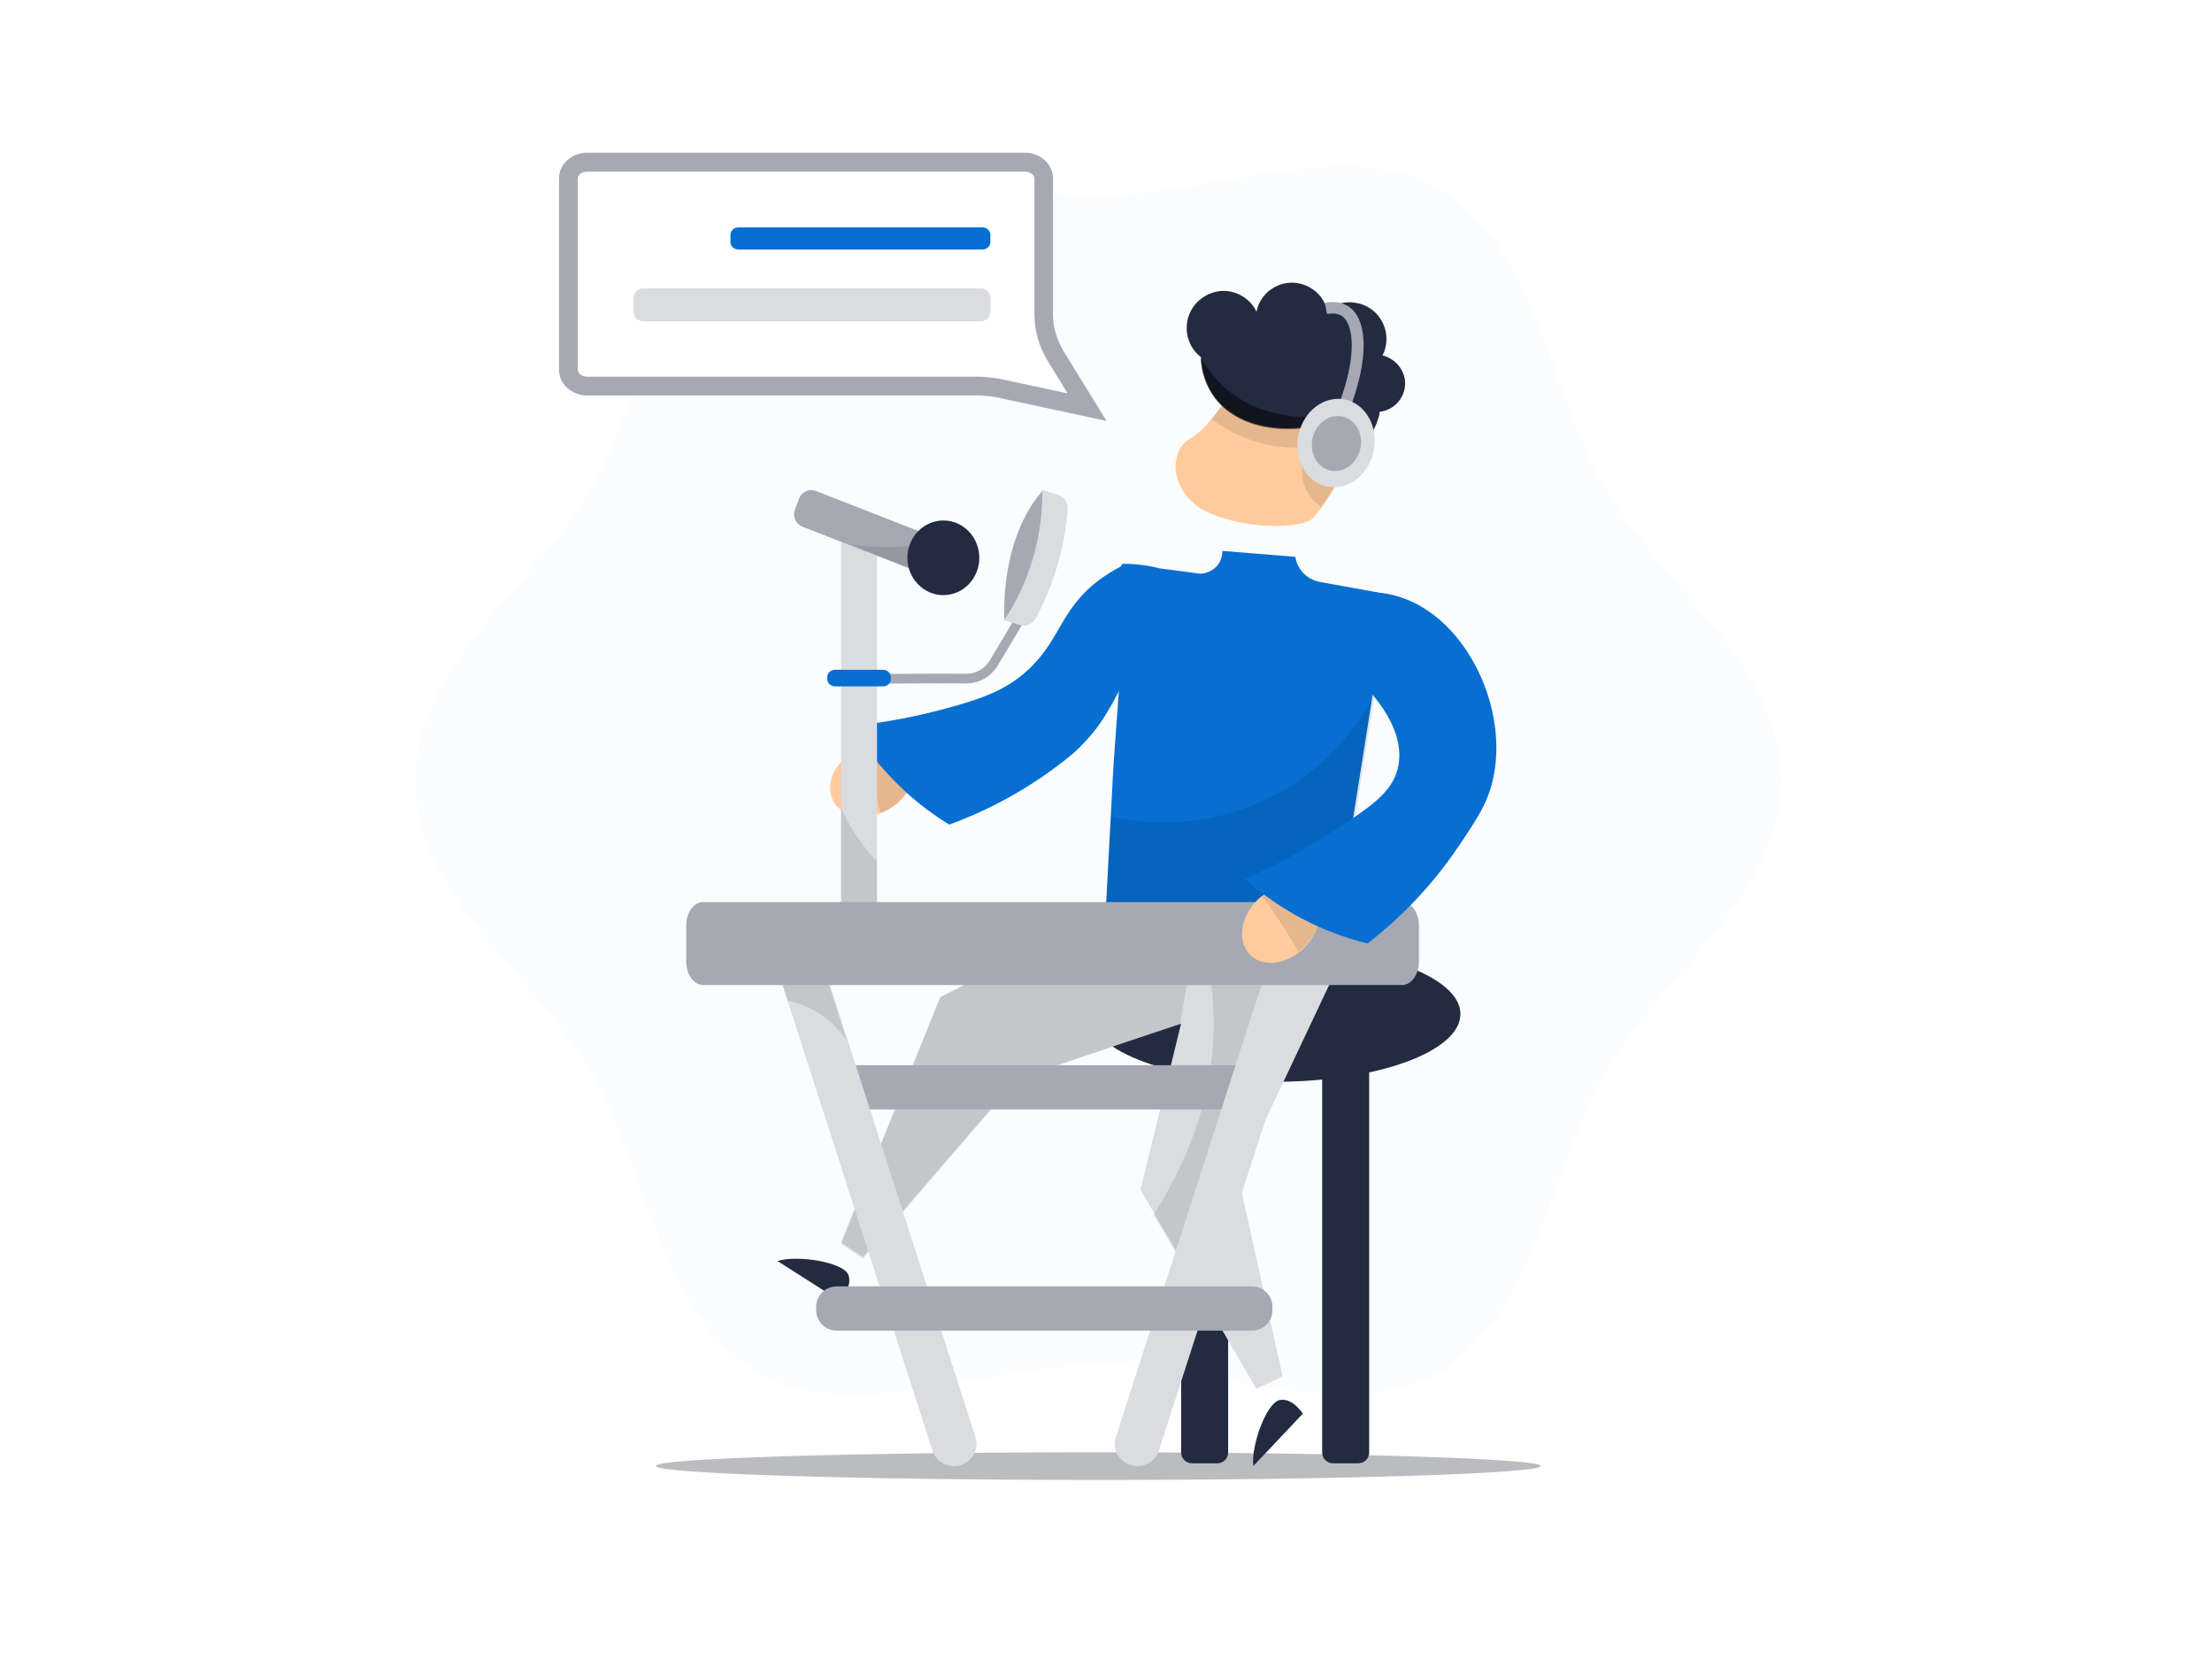 <svg xmlns="http://www.w3.org/2000/svg" width="800" height="600" fill="none" viewBox="0 0 800 600">
    <style>
        :where(.theme-dark, [data-theme="dark"]) .tblr-illustrations-podcast-a { fill: black; opacity: 0.07; } :where(.theme-dark, [data-theme="dark"]) .tblr-illustrations-podcast-b { fill: #1D2535; } :where(.theme-dark, [data-theme="dark"]) .tblr-illustrations-podcast-c { fill: #454C5E; } :where(.theme-dark, [data-theme="dark"]) .tblr-illustrations-podcast-d { fill: #232B41; }
        @media (prefers-color-scheme: dark) { .tblr-illustrations-podcast-a { fill: black; opacity: 0.07; } .tblr-illustrations-podcast-b { fill: #1D2535; } .tblr-illustrations-podcast-c { fill: #454C5E; } .tblr-illustrations-podcast-d { fill: #232B41; } }
    </style>
    <path d="M150.18 282.24C150.18 323.95 194.306 354.294 213.871 388.03C233.974 422.856 238.884 475.92 273.63 496.112C307.385 515.653 355.445 493.821 397.18 493.821C438.914 493.821 486.974 515.653 520.73 496.112C555.463 476.02 560.385 422.856 580.488 388.03C600.04 354.294 644.18 324.05 644.18 282.24C644.18 240.43 599.94 210.186 580.488 176.45C560.385 141.624 555.475 88.46 520.73 68.368C486.974 48.827 438.914 70.659 397.18 70.659C355.445 70.659 307.385 48.827 273.63 68.368C238.784 88.46 233.974 141.624 213.871 176.45C194.319 210.298 150.192 240.53 150.192 282.24" fill="#066FD1" style="fill: #066FD1; fill: #066FD1;" opacity="0.02" class="tblr-illustrations-podcast-a"/>
    <path d="M557.18 530.18C557.18 532.932 485.528 535.24 397.18 535.24C308.832 535.24 237.18 532.944 237.18 530.18C237.18 527.415 308.832 525.24 397.18 525.24C485.528 525.24 557.18 527.536 557.18 530.18Z" fill="#D6D8E2" opacity="0.5" class="tblr-illustrations-podcast-b"/>
    <path d="M557.18 530.18C557.18 532.932 485.528 535.24 397.18 535.24C308.832 535.24 237.18 532.944 237.18 530.18C237.18 527.415 308.832 525.24 397.18 525.24C485.528 525.24 557.18 527.536 557.18 530.18Z" fill="black" opacity="0.2"/>
    <path d="M440.168 367.24H431.191C428.976 367.24 427.18 368.98 427.18 371.126V525.354C427.18 527.5 428.976 529.24 431.191 529.24H440.168C442.384 529.24 444.18 527.5 444.18 525.354V371.126C444.18 368.98 442.384 367.24 440.168 367.24Z" fill="#232B41" class="tblr-illustrations-podcast-c"/>
    <path d="M491.168 367.24H482.191C479.976 367.24 478.18 368.98 478.18 371.126V525.354C478.18 527.5 479.976 529.24 482.191 529.24H491.168C493.384 529.24 495.18 527.5 495.18 525.354V371.126C495.18 368.98 493.384 367.24 491.168 367.24Z" fill="#232B41" class="tblr-illustrations-podcast-c"/>
    <path d="M461.18 391.24C498.183 391.24 528.18 380.271 528.18 366.74C528.18 353.209 498.183 342.24 461.18 342.24C424.177 342.24 394.18 353.209 394.18 366.74C394.18 380.271 424.177 391.24 461.18 391.24Z" fill="#232B41" class="tblr-illustrations-podcast-c"/>
    <path d="M377.348 177.252C377.348 177.252 362.363 191.254 363.215 224.24L380.18 208.884L379.804 189.092L377.335 177.24L377.348 177.252Z" fill="#A6A9B3"/>
    <path d="M447.877 425.809C453.21 449.802 458.53 473.807 463.875 497.776C460.695 499.26 457.528 500.756 454.349 502.24C445.786 487.525 437.211 472.797 428.649 458.057C424.993 451.797 421.326 445.512 417.683 439.227C415.955 436.246 414.203 433.254 412.475 430.273C417.37 410.258 422.252 390.243 427.147 370.215C407.443 376.825 387.739 383.422 368.023 390.019C349.408 411.542 330.768 433.066 312.141 454.578C309.5 452.82 306.846 451.061 304.18 449.303C316.135 419.736 328.115 390.193 340.07 360.626C361.538 349.814 383.02 339.027 404.488 328.24C409.646 329.599 414.816 330.946 419.999 332.318L435.484 336.396L454.311 341.209L459.431 342.519L484.18 348.866C472.087 374.53 459.969 400.169 447.864 425.809H447.877Z" fill="#DADCE0"/>
    <path d="M453.267 530.24L471.18 511.279C471.18 511.279 467.565 505.432 462.828 506.335C458.091 507.237 452.407 522.762 453.267 530.228" fill="#232B41" class="tblr-illustrations-podcast-c"/>
    <path d="M281.18 456.056L303.43 470.24C303.43 470.24 308.587 465.558 306.805 461.027C305.023 456.497 288.471 453.791 281.18 456.056Z" fill="#232B41" class="tblr-illustrations-podcast-c"/>
    <path d="M496.18 144.589C494.855 148.249 492.982 153.829 490.658 160.266L489.284 163.51C486.248 170.743 482.4 177.382 477.803 183.731L475.03 187.215C471.482 191.204 452.356 191.772 437.752 185.713C423.148 179.654 422.098 163.22 430.331 158.764C433.304 156.833 435.978 154.422 438.064 151.607C441.15 147.921 443.898 143.895 446.259 139.792C447.721 137.394 448.57 135.943 448.57 135.943L463.349 129.24L491.732 137.634C490.033 142.43 490.433 146.205 491.795 146.773C493.157 147.341 495.83 144.93 496.167 144.602L496.18 144.589Z" fill="#FFCB9D" style="fill: #FFCB9D; fill: #FFCB9D;"/>
    <path d="M438.18 151.633C441.555 154.097 446.869 157.501 454.208 159.742C461.41 161.958 467.711 162.107 471.799 161.921C471.462 163.456 471.162 164.855 471.112 166.316C470.737 168.644 470.774 170.922 471.074 173.249C471.562 175.354 472.325 177.396 473.562 179.13C474.675 180.838 476.125 182.212 477.788 183.24C482.364 177.149 486.24 170.501 489.278 163.407L490.653 160.225C493.104 153.936 494.979 148.464 496.18 144.849C495.842 145.171 493.592 148.03 492.129 147.312C491.904 147.127 491.541 146.916 491.466 146.631C490.691 145.257 490.691 142.187 492.066 138.349L491.679 138.262L463.635 130.24L448.819 136.938C448.819 136.938 446.694 140.491 446.506 140.714C445.706 141.877 444.519 143.623 442.331 146.223L442.306 146.347L438.192 151.608L438.18 151.633Z" fill="black" opacity="0.1"/>
    <path d="M429.283 120.252C429.722 123.866 431.479 126.952 434.376 129.211C434.602 134.405 436.232 139.361 439.255 143.526C447.296 154.479 464.932 158.03 482.894 151.907L482.995 152.07L482.97 152.196C482.505 153.714 482.167 155.27 481.602 156.637C481.489 157.152 481.276 157.516 481.163 158.03L481.05 158.544C479.445 161.581 478.203 164.83 477.112 167.979C476.798 170.075 476.986 172.283 477.915 174.24C479.357 171.304 481.402 168.77 484.098 166.925C485.039 166.323 486.093 165.871 487.134 165.42C492.528 162.396 496.579 157.453 498.411 151.493C498.712 150.74 498.9 149.837 498.937 149.034L499.101 148.934C504.82 148.143 508.772 143.049 508.107 137.353C507.429 133.012 504.243 129.612 500.004 128.558C503.303 122.097 500.706 114.092 494.246 110.792C491.926 109.613 489.191 109.149 486.57 109.4C484.073 109.676 481.828 110.667 480.009 112.172C478.278 105.172 471.091 100.893 464.079 102.625C459.212 103.867 455.386 107.781 454.446 112.712C451.912 107.555 446.455 104.619 440.899 105.31C433.485 106.414 428.43 112.888 429.271 120.24L429.283 120.252Z" fill="#232B41" class="tblr-illustrations-podcast-c"/>
    <path d="M434.18 129.253C434.409 134.509 436.065 139.524 439.136 143.74C447.304 154.824 465.219 158.418 483.465 152.221L483.567 152.386L483.541 152.513C485.822 151.498 488.128 150.355 490.18 149.149L490.014 149.25C485.86 149.999 460.95 155.84 443.163 140.362C439.608 137.125 436.588 133.328 434.18 129.24V129.253Z" fill="black" opacity="0.5"/>
    <path d="M407.078 216.669C405.172 208.669 404.834 204.418 406.025 203.917C406.175 203.854 406.363 203.854 406.564 203.917V203.879C406.664 203.892 406.764 203.904 406.865 203.917C410.839 203.917 414.938 204.607 414.938 204.607C416.881 204.933 418.448 205.309 419.476 205.572C424.378 206.211 429.267 206.851 434.169 207.503C434.696 207.478 438.294 207.215 440.538 204.143C441.992 202.136 442.092 200.042 442.092 199.24C450.893 199.955 459.693 200.669 468.469 201.384C468.632 202.375 469.146 204.832 471.177 207.064C473.596 209.722 476.568 210.337 477.495 210.487L502.18 214.963C499.723 230.536 497.253 246.135 494.783 261.708C490.383 289.556 485.982 317.392 481.582 345.24C454.115 344.651 426.635 344.061 399.18 343.459L401.712 295.449L402.715 276.578C404.169 256.617 405.623 236.643 407.078 216.681V216.669Z" fill="#066FD1" style="fill: #066FD1; fill: #066FD1;"/>
    <path d="M401.732 295.397L399.18 343.458C426.848 344.06 454.528 344.65 482.221 345.24C486.656 317.363 491.09 289.498 495.525 261.62C496.081 258.156 496.624 254.704 497.18 251.24C493.68 257.968 482.802 276.682 459.582 288.343C433.303 301.547 408.693 296.941 401.719 295.384L401.732 295.397Z" fill="black" opacity="0.1"/>
    <path d="M426.835 370.318L432.18 338.923L403.386 328.24L339.979 360.652L304.18 449.93L312.121 455.24L367.861 390.252L426.835 370.318Z" fill="black" opacity="0.1"/>
    <path d="M463.18 351.741L459.79 362.118L428.385 458.24C424.65 451.972 420.902 445.678 417.18 439.385C427.669 423.015 440.934 395.944 438.734 363.004C438.427 358.397 437.839 354.014 437.046 349.831C443.915 346.472 448.456 344.137 450.209 342.951C450.209 342.951 452.486 341.415 454.622 341.252C454.865 341.24 455.082 341.24 455.313 341.24C456.131 341.24 457.001 341.352 457.833 341.627C457.833 341.627 458.907 341.964 459.854 342.576C461.44 343.6 463.09 347.084 463.167 351.754L463.18 351.741Z" fill="black" opacity="0.1"/>
    <path d="M316.877 269.285C315.23 269.462 313.645 269.74 312.111 270.322C311.193 270.639 310.363 271.056 309.52 271.474C301.937 275.434 298.164 283.569 301.27 289.503C303.999 294.893 311.306 296.639 318.26 294.083C319.179 293.767 319.908 293.425 320.751 293.008C321.593 292.59 322.247 292.135 323.014 291.603C329.126 287.365 331.855 280.292 329.114 274.903C326.888 270.942 322.109 268.905 316.89 269.285H316.877Z" fill="#FFCB9D" style="fill: #FFCB9D; fill: #FFCB9D;"/>
    <path d="M316.931 269.285C315.289 269.463 313.709 269.744 312.18 270.329C314.75 278.147 316.818 286.155 318.298 294.24C319.213 293.922 319.94 293.578 320.78 293.158C321.62 292.738 322.272 292.279 323.037 291.745C329.13 287.479 331.85 280.362 329.117 274.938C326.898 270.953 322.134 268.903 316.931 269.285Z" fill="black" opacity="0.1"/>
    <path d="M429.497 207.117C436.063 214.333 436.603 219.26 435.988 222.375C433.765 233.493 414.569 231.442 405.944 247.463C404.563 250.027 400.897 257.806 396.189 263.872C393.653 267.148 390.753 270 390.753 270C389.522 271.263 387.991 272.639 385.668 274.49C369.56 287.309 353.929 294.338 343.321 298.24C338.274 295.151 332.385 290.961 326.422 285.346C317.822 277.254 312.009 269.024 308.18 262.559C316.089 261.746 327.037 260.17 339.805 256.843C356.503 252.491 365.216 248.989 373.301 240.822C383.998 230.029 384.124 218.948 399.252 208.53C402.24 206.479 404.877 205.078 406.622 204.24C414.243 205.19 421.863 206.153 429.484 207.104L429.497 207.117Z" fill="#066FD1" style="fill: #066FD1; fill: #066FD1;"/>
    <path d="M317.18 192.24H304.18V333.24H317.18V192.24Z" fill="#DADCE0"/>
    <path d="M317.18 311.536V333.24H304.18V292.24C306.866 298.172 310.962 305.078 317.18 311.536Z" fill="black" opacity="0.1"/>
    <path d="M339.866 200.105L338.303 204.209C337.389 206.648 334.687 207.855 332.31 206.928L307.403 197.195L290.164 190.461C287.762 189.508 286.574 186.789 287.487 184.375L289.051 180.246C289.964 177.832 292.641 176.625 295.043 177.553L337.189 194.019C337.977 194.324 338.628 194.845 339.141 195.455C340.154 196.712 340.479 198.466 339.879 200.105H339.866Z" fill="#A6A9B3"/>
    <path d="M339.874 199.975L338.347 204.154C337.456 206.637 334.817 207.866 332.497 206.922L308.18 197.012C318.109 198.345 329.138 198.422 339.165 195.24C340.155 196.521 340.472 198.306 339.886 199.975H339.874Z" fill="black" opacity="0.1"/>
    <path d="M341.18 215.24C348.359 215.24 354.18 209.196 354.18 201.74C354.18 194.284 348.359 188.24 341.18 188.24C334 188.24 328.18 194.284 328.18 201.74C328.18 209.196 334 215.24 341.18 215.24Z" fill="#232B41" class="tblr-illustrations-podcast-c"/>
    <path d="M373.18 220.058L370.27 218.24L357.975 238.837C357.974 238.837 357.974 238.838 357.974 238.838C356.152 241.871 352.926 243.708 349.45 243.676C344.069 243.625 336.248 243.644 329.78 243.676C326.544 243.691 323.645 243.711 321.554 243.726C320.508 243.733 319.665 243.74 319.083 243.744L318.18 243.752C318.18 243.752 318.179 243.752 318.194 245.496C318.208 247.24 318.209 247.24 318.209 247.24L319.109 247.233C319.691 247.228 320.533 247.221 321.578 247.214C323.667 247.199 326.564 247.18 329.797 247.164C336.265 247.132 344.064 247.113 349.419 247.164C354.1 247.208 358.436 244.732 360.879 240.663L373.18 220.058Z" fill="#A6A9B3"/>
    <path d="M368.815 226.036L363.18 224.331C366.615 219.128 371.016 211.186 373.925 200.717C376.517 191.356 377.043 183.153 376.969 177.24L382.605 178.945C384.879 179.642 386.358 181.858 386.162 184.273C385.722 189.663 384.781 195.987 382.874 202.908C380.588 211.223 377.544 218.144 374.647 223.571C373.51 225.688 371.089 226.721 368.815 226.024V226.036Z" fill="#DADCE0"/>
    <path d="M488.052 148.24L484.02 146.797C490.909 128.96 489.748 116.86 485.051 114.111C483.798 113.383 482.076 113.195 479.923 113.559L479.18 109.479C482.389 108.94 485.103 109.316 487.269 110.571C494.862 115.002 495.162 129.789 488.038 148.24H488.052Z" fill="#A6A9B3"/>
    <path d="M469.642 157.036C467.957 164.454 471.01 171.723 476.628 174.765C477.569 175.264 478.57 175.663 479.633 175.912C482.491 176.586 485.373 176.199 487.95 174.952C492.127 172.97 495.51 168.781 496.719 163.432C498.026 157.647 496.475 151.961 493.067 148.308C491.382 146.476 489.22 145.154 486.741 144.568C479.254 142.798 471.609 148.371 469.642 157.036Z" fill="#DADCE0"/>
    <path d="M491.942 162.401C493.192 157.007 490.351 151.741 485.597 150.64C480.843 149.539 475.976 153.02 474.727 158.414C473.478 163.809 476.319 169.074 481.072 170.175C485.826 171.276 490.693 167.796 491.942 162.401Z" fill="#A6A9B3"/>
    <path d="M211.942 59.252H370.714C374.434 59.252 377.476 61.877 377.476 65.089V113.92C377.476 119.169 378.979 124.343 381.847 128.968C385.629 135.054 389.398 141.141 393.18 147.24C382.786 145.028 372.38 142.816 361.986 140.591C359.081 139.966 356.101 139.654 353.108 139.654H211.942C208.223 139.654 205.18 137.029 205.18 133.817V65.077C205.18 61.865 208.223 59.24 211.942 59.24V59.252Z" fill="white" class="tblr-illustrations-podcast-d"/>
    <path d="M400.18 152.24L361.309 143.883C358.648 143.304 355.899 143.014 353.15 143.014H212.3C206.715 143.014 202.18 138.861 202.18 133.739V64.516C202.18 59.406 206.715 55.24 212.3 55.24H370.718C376.303 55.24 380.838 59.393 380.838 64.516V113.689C380.838 118.321 382.175 122.94 384.699 127.055L400.167 152.227L400.18 152.24ZM212.313 62.062C210.513 62.062 208.939 63.219 208.939 64.528V133.751C208.939 135.073 210.513 136.231 212.313 136.231H353.163C356.387 136.231 359.598 136.57 362.734 137.25L386.123 142.272L378.977 130.655C375.79 125.47 374.104 119.617 374.104 113.714V64.541C374.104 63.219 372.529 62.062 370.73 62.062H212.313Z" fill="#A6A9B3"/>
    <path d="M267.018 90.24L355.341 90.24C356.909 90.24 358.18 89.035 358.18 87.55V84.93C358.18 83.445 356.909 82.24 355.341 82.24L267.018 82.24C265.451 82.24 264.18 83.445 264.18 84.93V87.55C264.18 89.035 265.451 90.24 267.018 90.24Z" fill="#066FD1" style="fill: #066FD1; fill: #066FD1;"/>
    <path d="M232.746 116.24L354.613 116.24C356.583 116.24 358.18 114.732 358.18 112.872V107.608C358.18 105.748 356.583 104.24 354.613 104.24L232.746 104.24C230.776 104.24 229.18 105.748 229.18 107.608V112.872C229.18 114.732 230.776 116.24 232.746 116.24Z" fill="#DADCE0"/>
    <path d="M319.339 242.24H302.021C300.452 242.24 299.18 243.414 299.18 244.863V245.617C299.18 247.066 300.452 248.24 302.021 248.24H319.339C320.908 248.24 322.18 247.066 322.18 245.617V244.863C322.18 243.414 320.908 242.24 319.339 242.24Z" fill="#066FD1" style="fill: #066FD1; fill: #066FD1;"/>
    <path d="M300.192 392.56V393.932C300.192 397.976 303.294 401.24 307.109 401.24H447.288C450.152 401.24 452.591 399.398 453.642 396.776C453.642 396.764 453.642 396.727 453.654 396.702C454.005 395.849 454.18 394.909 454.18 393.92V392.548C454.18 388.517 451.09 385.24 447.276 385.24H307.096C303.281 385.24 300.18 388.517 300.18 392.548L300.192 392.56Z" fill="#A6A9B3"/>
    <path d="M408.885 529.857C413.18 531.209 417.767 528.868 419.131 524.626L471.436 362.177L474.784 351.777C476.173 347.522 473.786 342.979 469.503 341.628C468.681 341.365 467.835 341.24 467.014 341.24C463.552 341.24 460.343 343.43 459.231 346.884L454.721 360.85L403.566 519.72C402.202 523.975 404.564 528.518 408.872 529.87L408.885 529.857Z" fill="#DADCE0"/>
    <path d="M347.474 529.857C343.179 531.209 338.593 528.868 337.228 524.626L284.924 362.177L281.576 351.777C280.186 347.522 282.574 342.979 286.857 341.628C287.678 341.365 288.524 341.24 289.346 341.24C292.807 341.24 296.016 343.43 297.128 346.884L301.638 360.85L352.793 519.72C354.158 523.975 351.795 528.518 347.487 529.87L347.474 529.857Z" fill="#DADCE0"/>
    <path d="M296.785 346.805C299.912 356.608 303.052 366.424 306.18 376.24C304.4 373.594 300.889 369.144 294.967 365.732C291.098 363.506 287.464 362.456 284.843 361.924L281.567 351.651C280.207 347.447 282.544 342.96 286.734 341.625C287.056 341.526 288.045 341.217 289.17 341.241C293.62 341.328 296.55 346.384 296.785 346.817V346.805Z" fill="black" opacity="0.1"/>
    <path d="M248.18 334.779V347.701C248.18 352.418 250.898 356.24 254.254 356.24H507.105C510.449 356.24 513.18 352.431 513.18 347.701V334.779C513.18 330.062 510.449 326.24 507.105 326.24H254.254C250.898 326.24 248.18 330.049 248.18 334.779Z" fill="#A6A9B3"/>
    <path d="M460.899 321.405C459.376 322.073 457.953 322.828 456.669 323.835C455.889 324.402 455.221 325.057 454.542 325.711C448.511 331.781 447.365 340.632 452.137 345.329C456.38 349.61 463.871 349.031 469.725 344.498C470.505 343.931 471.097 343.377 471.764 342.723C472.432 342.068 472.923 341.438 473.489 340.708C478.034 334.828 478.487 327.298 474.257 323.004C470.933 319.932 465.759 319.453 460.899 321.405Z" fill="#FFCB9D" style="fill: #FFCB9D; fill: #FFCB9D;"/>
    <path d="M460.511 321.393C458.951 322.053 457.494 322.8 456.18 323.797C461.104 330.3 465.602 337.139 469.547 344.24C470.346 343.679 470.952 343.131 471.635 342.483C472.318 341.836 472.821 341.213 473.401 340.49C478.054 334.673 478.518 327.223 474.187 322.975C470.784 319.935 465.486 319.462 460.511 321.393Z" fill="black" opacity="0.1"/>
    <path d="M497.204 214.253C499.405 214.378 503.189 214.791 507.515 216.331C530.537 224.494 545.864 256.331 539.879 282.184C537.967 290.447 534.422 295.768 527.745 305.747C516.291 322.849 503.529 334.304 494.614 341.24C488.843 339.825 481.953 337.609 474.547 334.066C463.86 328.971 455.8 322.874 450.18 317.866C457.472 314.686 467.43 309.866 478.596 302.817C495.318 292.263 503.68 286.729 505.654 277.377C508.181 265.433 499.103 254.153 494.903 249.571C495.67 237.79 496.437 226.021 497.192 214.24L497.204 214.253Z" fill="#066FD1" style="fill: #066FD1; fill: #066FD1;"/>
    <path d="M302.588 465.24C298.502 465.24 295.18 468.519 295.18 472.553V473.927C295.18 477.961 298.502 481.24 302.588 481.24H452.771C456.858 481.24 460.18 477.961 460.18 473.927V472.553C460.18 468.519 456.858 465.24 452.771 465.24" fill="#A6A9B3"/>
</svg>
